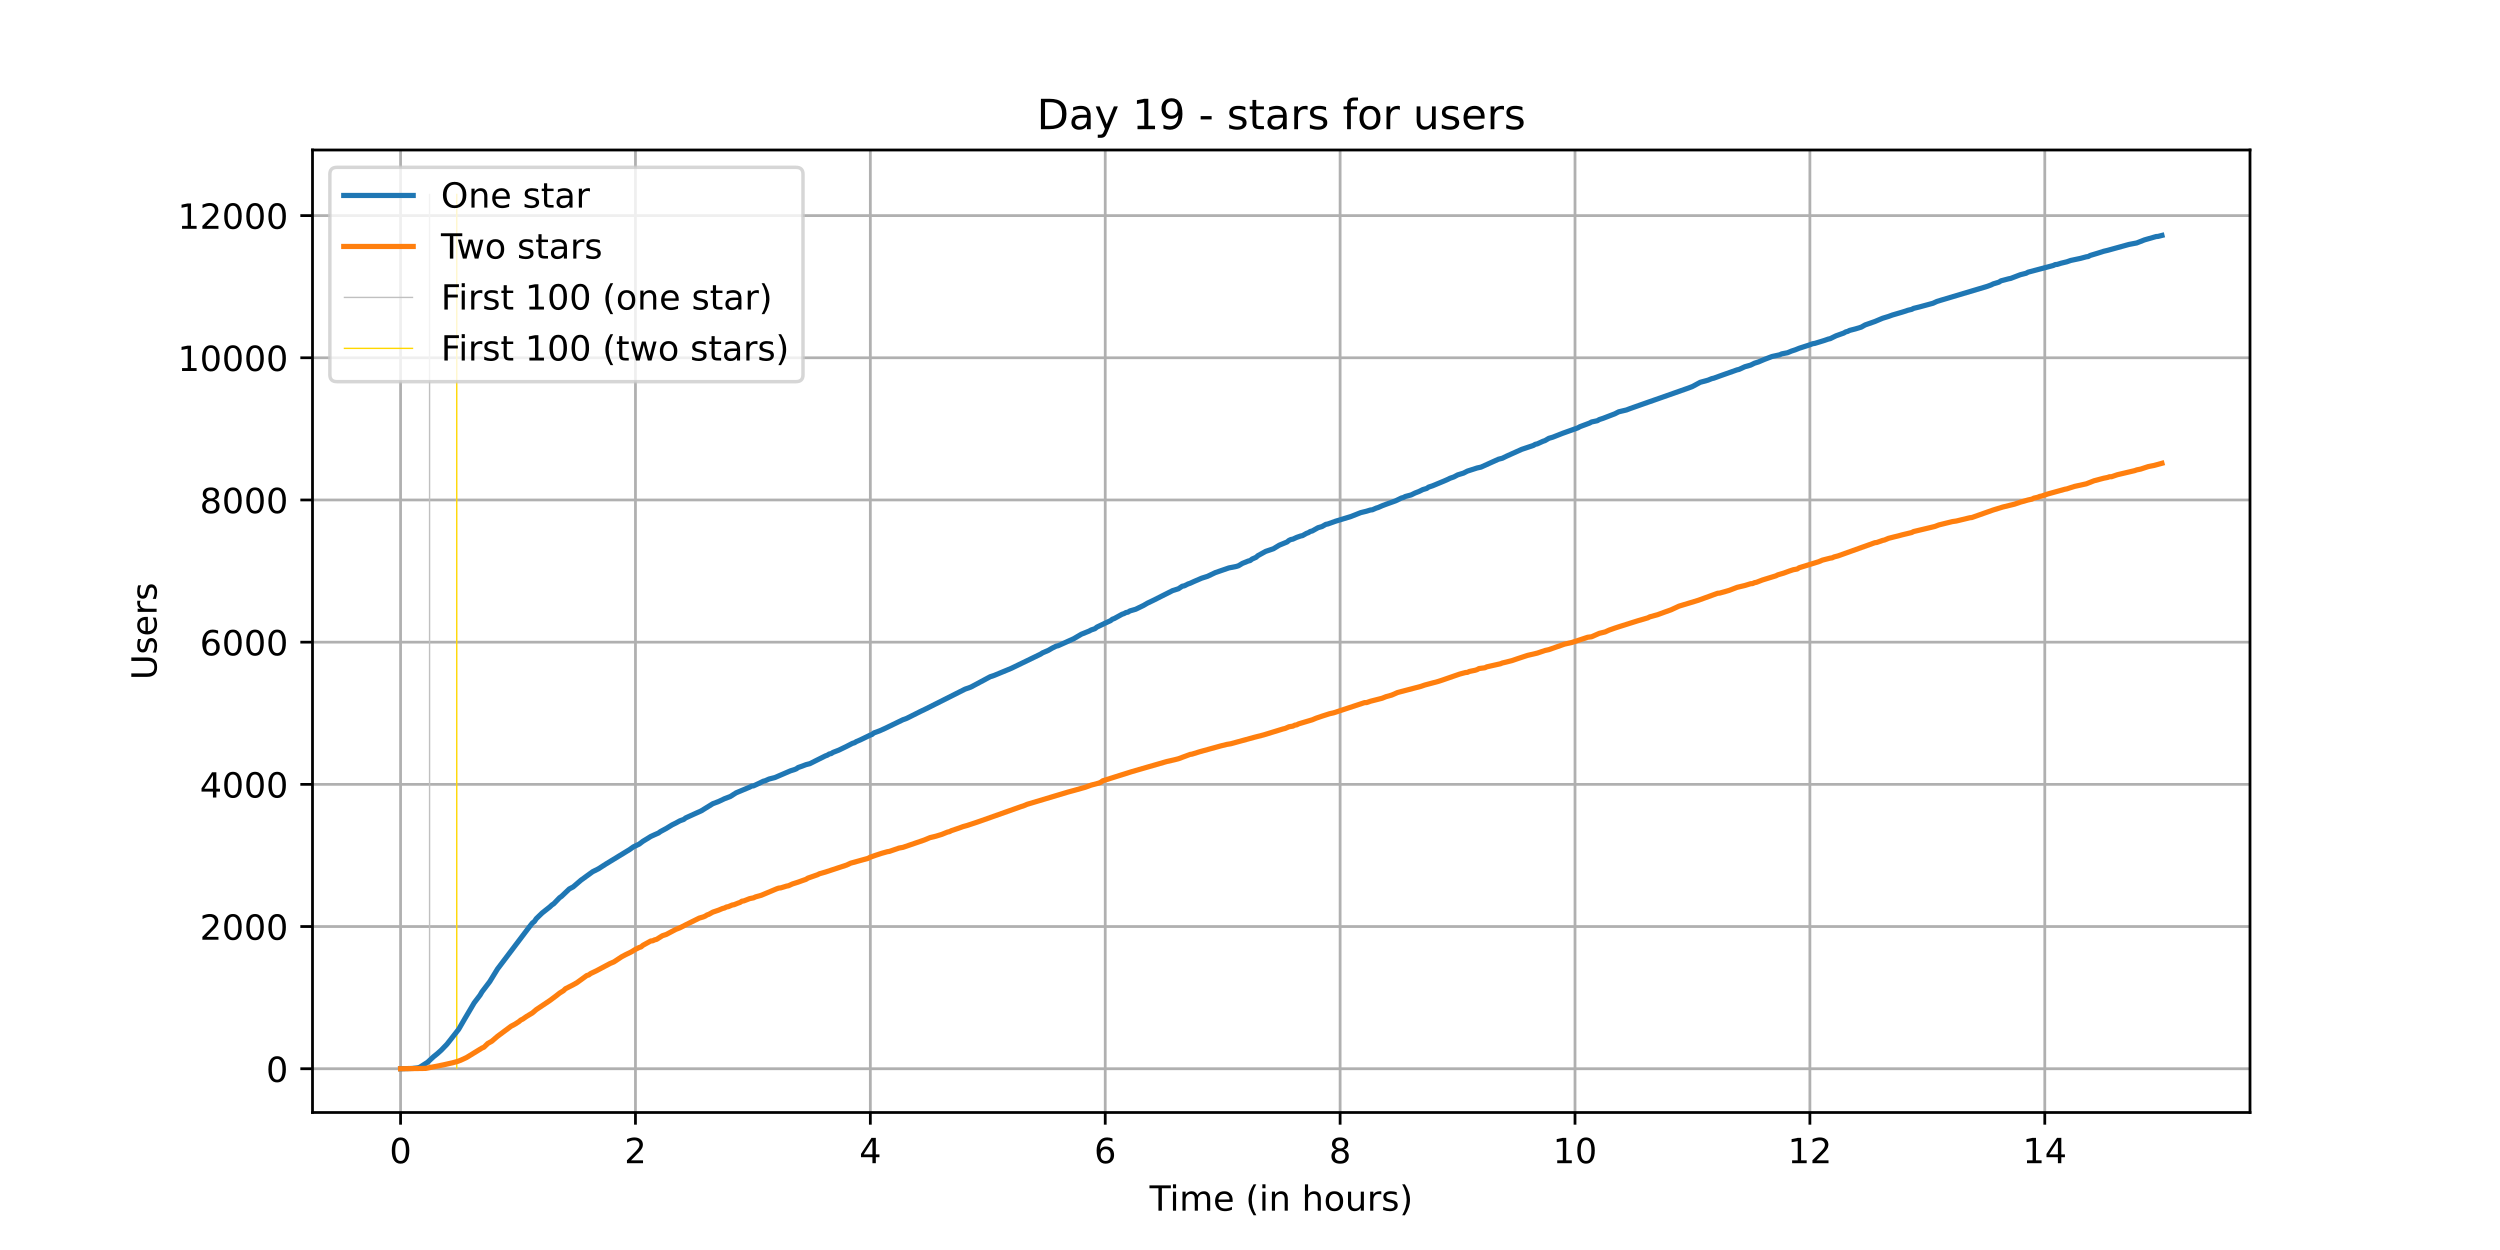 <?xml version="1.0" encoding="utf-8" standalone="no"?>
<!DOCTYPE svg PUBLIC "-//W3C//DTD SVG 1.1//EN"
  "http://www.w3.org/Graphics/SVG/1.1/DTD/svg11.dtd">
<!-- Created with matplotlib (https://matplotlib.org/) -->
<svg height="360pt" version="1.1" viewBox="0 0 720 360" width="720pt" xmlns="http://www.w3.org/2000/svg" xmlns:xlink="http://www.w3.org/1999/xlink">
 <defs>
  <style type="text/css">*{stroke-linecap:butt;stroke-linejoin:round;}</style>
 </defs>
 <g id="figure_1">
  <g id="patch_1">
   <path d="M 0 360 
L 720 360 
L 720 0 
L 0 0 
z
" style="fill:#ffffff;"/>
  </g>
  <g id="axes_1">
   <g id="patch_2">
    <path d="M 90 320.4 
L 648 320.4 
L 648 43.2 
L 90 43.2 
z
" style="fill:#ffffff;"/>
   </g>
   <g id="matplotlib.axis_1">
    <g id="xtick_1">
     <g id="line2d_1">
      <path clip-path="url(#pc0bdf9e009)" d="M 115.364 320.4 
L 115.364 43.2 
" style="fill:none;stroke:#b0b0b0;stroke-linecap:square;stroke-width:0.8;"/>
     </g>
     <g id="line2d_2">
      <defs>
       <path d="M 0 0 
L 0 3.5 
" id="md2ab7b87ab" style="stroke:#000000;stroke-width:0.8;"/>
      </defs>
      <g>
       <use style="stroke:#000000;stroke-width:0.8;" x="115.364" xlink:href="#md2ab7b87ab" y="320.4"/>
      </g>
     </g>
     <g id="text_1">
      <!-- 0 -->
      <g transform="translate(112.182 334.998)scale(0.1 -0.1)">
       <defs>
        <path d="M 31.781 66.406 
Q 24.172 66.406 20.328 58.906 
Q 16.5 51.422 16.5 36.375 
Q 16.5 21.391 20.328 13.891 
Q 24.172 6.391 31.781 6.391 
Q 39.453 6.391 43.281 13.891 
Q 47.125 21.391 47.125 36.375 
Q 47.125 51.422 43.281 58.906 
Q 39.453 66.406 31.781 66.406 
z
M 31.781 74.219 
Q 44.047 74.219 50.516 64.516 
Q 56.984 54.828 56.984 36.375 
Q 56.984 17.969 50.516 8.266 
Q 44.047 -1.422 31.781 -1.422 
Q 19.531 -1.422 13.062 8.266 
Q 6.594 17.969 6.594 36.375 
Q 6.594 54.828 13.062 64.516 
Q 19.531 74.219 31.781 74.219 
z
" id="DejaVuSans-48"/>
       </defs>
       <use xlink:href="#DejaVuSans-48"/>
      </g>
     </g>
    </g>
    <g id="xtick_2">
     <g id="line2d_3">
      <path clip-path="url(#pc0bdf9e009)" d="M 183.011 320.4 
L 183.011 43.2 
" style="fill:none;stroke:#b0b0b0;stroke-linecap:square;stroke-width:0.8;"/>
     </g>
     <g id="line2d_4">
      <g>
       <use style="stroke:#000000;stroke-width:0.8;" x="183.011" xlink:href="#md2ab7b87ab" y="320.4"/>
      </g>
     </g>
     <g id="text_2">
      <!-- 2 -->
      <g transform="translate(179.83 334.998)scale(0.1 -0.1)">
       <defs>
        <path d="M 19.188 8.297 
L 53.609 8.297 
L 53.609 0 
L 7.328 0 
L 7.328 8.297 
Q 12.938 14.109 22.625 23.891 
Q 32.328 33.688 34.812 36.531 
Q 39.547 41.844 41.422 45.531 
Q 43.312 49.219 43.312 52.781 
Q 43.312 58.594 39.234 62.25 
Q 35.156 65.922 28.609 65.922 
Q 23.969 65.922 18.812 64.312 
Q 13.672 62.703 7.812 59.422 
L 7.812 69.391 
Q 13.766 71.781 18.938 73 
Q 24.125 74.219 28.422 74.219 
Q 39.75 74.219 46.484 68.547 
Q 53.219 62.891 53.219 53.422 
Q 53.219 48.922 51.531 44.891 
Q 49.859 40.875 45.406 35.406 
Q 44.188 33.984 37.641 27.219 
Q 31.109 20.453 19.188 8.297 
z
" id="DejaVuSans-50"/>
       </defs>
       <use xlink:href="#DejaVuSans-50"/>
      </g>
     </g>
    </g>
    <g id="xtick_3">
     <g id="line2d_5">
      <path clip-path="url(#pc0bdf9e009)" d="M 250.659 320.4 
L 250.659 43.2 
" style="fill:none;stroke:#b0b0b0;stroke-linecap:square;stroke-width:0.8;"/>
     </g>
     <g id="line2d_6">
      <g>
       <use style="stroke:#000000;stroke-width:0.8;" x="250.659" xlink:href="#md2ab7b87ab" y="320.4"/>
      </g>
     </g>
     <g id="text_3">
      <!-- 4 -->
      <g transform="translate(247.478 334.998)scale(0.1 -0.1)">
       <defs>
        <path d="M 37.797 64.312 
L 12.891 25.391 
L 37.797 25.391 
z
M 35.203 72.906 
L 47.609 72.906 
L 47.609 25.391 
L 58.016 25.391 
L 58.016 17.188 
L 47.609 17.188 
L 47.609 0 
L 37.797 0 
L 37.797 17.188 
L 4.891 17.188 
L 4.891 26.703 
z
" id="DejaVuSans-52"/>
       </defs>
       <use xlink:href="#DejaVuSans-52"/>
      </g>
     </g>
    </g>
    <g id="xtick_4">
     <g id="line2d_7">
      <path clip-path="url(#pc0bdf9e009)" d="M 318.307 320.4 
L 318.307 43.2 
" style="fill:none;stroke:#b0b0b0;stroke-linecap:square;stroke-width:0.8;"/>
     </g>
     <g id="line2d_8">
      <g>
       <use style="stroke:#000000;stroke-width:0.8;" x="318.307" xlink:href="#md2ab7b87ab" y="320.4"/>
      </g>
     </g>
     <g id="text_4">
      <!-- 6 -->
      <g transform="translate(315.125 334.998)scale(0.1 -0.1)">
       <defs>
        <path d="M 33.016 40.375 
Q 26.375 40.375 22.484 35.828 
Q 18.609 31.297 18.609 23.391 
Q 18.609 15.531 22.484 10.953 
Q 26.375 6.391 33.016 6.391 
Q 39.656 6.391 43.531 10.953 
Q 47.406 15.531 47.406 23.391 
Q 47.406 31.297 43.531 35.828 
Q 39.656 40.375 33.016 40.375 
z
M 52.594 71.297 
L 52.594 62.312 
Q 48.875 64.062 45.094 64.984 
Q 41.312 65.922 37.594 65.922 
Q 27.828 65.922 22.672 59.328 
Q 17.531 52.734 16.797 39.406 
Q 19.672 43.656 24.016 45.922 
Q 28.375 48.188 33.594 48.188 
Q 44.578 48.188 50.953 41.516 
Q 57.328 34.859 57.328 23.391 
Q 57.328 12.156 50.688 5.359 
Q 44.047 -1.422 33.016 -1.422 
Q 20.359 -1.422 13.672 8.266 
Q 6.984 17.969 6.984 36.375 
Q 6.984 53.656 15.188 63.938 
Q 23.391 74.219 37.203 74.219 
Q 40.922 74.219 44.703 73.484 
Q 48.484 72.75 52.594 71.297 
z
" id="DejaVuSans-54"/>
       </defs>
       <use xlink:href="#DejaVuSans-54"/>
      </g>
     </g>
    </g>
    <g id="xtick_5">
     <g id="line2d_9">
      <path clip-path="url(#pc0bdf9e009)" d="M 385.954 320.4 
L 385.954 43.2 
" style="fill:none;stroke:#b0b0b0;stroke-linecap:square;stroke-width:0.8;"/>
     </g>
     <g id="line2d_10">
      <g>
       <use style="stroke:#000000;stroke-width:0.8;" x="385.954" xlink:href="#md2ab7b87ab" y="320.4"/>
      </g>
     </g>
     <g id="text_5">
      <!-- 8 -->
      <g transform="translate(382.773 334.998)scale(0.1 -0.1)">
       <defs>
        <path d="M 31.781 34.625 
Q 24.75 34.625 20.719 30.859 
Q 16.703 27.094 16.703 20.516 
Q 16.703 13.922 20.719 10.156 
Q 24.75 6.391 31.781 6.391 
Q 38.812 6.391 42.859 10.172 
Q 46.922 13.969 46.922 20.516 
Q 46.922 27.094 42.891 30.859 
Q 38.875 34.625 31.781 34.625 
z
M 21.922 38.812 
Q 15.578 40.375 12.031 44.719 
Q 8.5 49.078 8.5 55.328 
Q 8.5 64.062 14.719 69.141 
Q 20.953 74.219 31.781 74.219 
Q 42.672 74.219 48.875 69.141 
Q 55.078 64.062 55.078 55.328 
Q 55.078 49.078 51.531 44.719 
Q 48 40.375 41.703 38.812 
Q 48.828 37.156 52.797 32.312 
Q 56.781 27.484 56.781 20.516 
Q 56.781 9.906 50.312 4.234 
Q 43.844 -1.422 31.781 -1.422 
Q 19.734 -1.422 13.25 4.234 
Q 6.781 9.906 6.781 20.516 
Q 6.781 27.484 10.781 32.312 
Q 14.797 37.156 21.922 38.812 
z
M 18.312 54.391 
Q 18.312 48.734 21.844 45.562 
Q 25.391 42.391 31.781 42.391 
Q 38.141 42.391 41.719 45.562 
Q 45.312 48.734 45.312 54.391 
Q 45.312 60.062 41.719 63.234 
Q 38.141 66.406 31.781 66.406 
Q 25.391 66.406 21.844 63.234 
Q 18.312 60.062 18.312 54.391 
z
" id="DejaVuSans-56"/>
       </defs>
       <use xlink:href="#DejaVuSans-56"/>
      </g>
     </g>
    </g>
    <g id="xtick_6">
     <g id="line2d_11">
      <path clip-path="url(#pc0bdf9e009)" d="M 453.602 320.4 
L 453.602 43.2 
" style="fill:none;stroke:#b0b0b0;stroke-linecap:square;stroke-width:0.8;"/>
     </g>
     <g id="line2d_12">
      <g>
       <use style="stroke:#000000;stroke-width:0.8;" x="453.602" xlink:href="#md2ab7b87ab" y="320.4"/>
      </g>
     </g>
     <g id="text_6">
      <!-- 10 -->
      <g transform="translate(447.239 334.998)scale(0.1 -0.1)">
       <defs>
        <path d="M 12.406 8.297 
L 28.516 8.297 
L 28.516 63.922 
L 10.984 60.406 
L 10.984 69.391 
L 28.422 72.906 
L 38.281 72.906 
L 38.281 8.297 
L 54.391 8.297 
L 54.391 0 
L 12.406 0 
z
" id="DejaVuSans-49"/>
       </defs>
       <use xlink:href="#DejaVuSans-49"/>
       <use x="63.623" xlink:href="#DejaVuSans-48"/>
      </g>
     </g>
    </g>
    <g id="xtick_7">
     <g id="line2d_13">
      <path clip-path="url(#pc0bdf9e009)" d="M 521.249 320.4 
L 521.249 43.2 
" style="fill:none;stroke:#b0b0b0;stroke-linecap:square;stroke-width:0.8;"/>
     </g>
     <g id="line2d_14">
      <g>
       <use style="stroke:#000000;stroke-width:0.8;" x="521.249" xlink:href="#md2ab7b87ab" y="320.4"/>
      </g>
     </g>
     <g id="text_7">
      <!-- 12 -->
      <g transform="translate(514.887 334.998)scale(0.1 -0.1)">
       <use xlink:href="#DejaVuSans-49"/>
       <use x="63.623" xlink:href="#DejaVuSans-50"/>
      </g>
     </g>
    </g>
    <g id="xtick_8">
     <g id="line2d_15">
      <path clip-path="url(#pc0bdf9e009)" d="M 588.897 320.4 
L 588.897 43.2 
" style="fill:none;stroke:#b0b0b0;stroke-linecap:square;stroke-width:0.8;"/>
     </g>
     <g id="line2d_16">
      <g>
       <use style="stroke:#000000;stroke-width:0.8;" x="588.897" xlink:href="#md2ab7b87ab" y="320.4"/>
      </g>
     </g>
     <g id="text_8">
      <!-- 14 -->
      <g transform="translate(582.535 334.998)scale(0.1 -0.1)">
       <use xlink:href="#DejaVuSans-49"/>
       <use x="63.623" xlink:href="#DejaVuSans-52"/>
      </g>
     </g>
    </g>
    <g id="text_9">
     <!-- Time (in hours) -->
     <g transform="translate(331.072 348.677)scale(0.1 -0.1)">
      <defs>
       <path d="M -0.297 72.906 
L 61.375 72.906 
L 61.375 64.594 
L 35.5 64.594 
L 35.5 0 
L 25.594 0 
L 25.594 64.594 
L -0.297 64.594 
z
" id="DejaVuSans-84"/>
       <path d="M 9.422 54.688 
L 18.406 54.688 
L 18.406 0 
L 9.422 0 
z
M 9.422 75.984 
L 18.406 75.984 
L 18.406 64.594 
L 9.422 64.594 
z
" id="DejaVuSans-105"/>
       <path d="M 52 44.188 
Q 55.375 50.25 60.062 53.125 
Q 64.75 56 71.094 56 
Q 79.641 56 84.281 50.016 
Q 88.922 44.047 88.922 33.016 
L 88.922 0 
L 79.891 0 
L 79.891 32.719 
Q 79.891 40.578 77.094 44.375 
Q 74.312 48.188 68.609 48.188 
Q 61.625 48.188 57.562 43.547 
Q 53.516 38.922 53.516 30.906 
L 53.516 0 
L 44.484 0 
L 44.484 32.719 
Q 44.484 40.625 41.703 44.406 
Q 38.922 48.188 33.109 48.188 
Q 26.219 48.188 22.156 43.531 
Q 18.109 38.875 18.109 30.906 
L 18.109 0 
L 9.078 0 
L 9.078 54.688 
L 18.109 54.688 
L 18.109 46.188 
Q 21.188 51.219 25.484 53.609 
Q 29.781 56 35.688 56 
Q 41.656 56 45.828 52.969 
Q 50 49.953 52 44.188 
z
" id="DejaVuSans-109"/>
       <path d="M 56.203 29.594 
L 56.203 25.203 
L 14.891 25.203 
Q 15.484 15.922 20.484 11.062 
Q 25.484 6.203 34.422 6.203 
Q 39.594 6.203 44.453 7.469 
Q 49.312 8.734 54.109 11.281 
L 54.109 2.781 
Q 49.266 0.734 44.188 -0.344 
Q 39.109 -1.422 33.891 -1.422 
Q 20.797 -1.422 13.156 6.188 
Q 5.516 13.812 5.516 26.812 
Q 5.516 40.234 12.766 48.109 
Q 20.016 56 32.328 56 
Q 43.359 56 49.781 48.891 
Q 56.203 41.797 56.203 29.594 
z
M 47.219 32.234 
Q 47.125 39.594 43.094 43.984 
Q 39.062 48.391 32.422 48.391 
Q 24.906 48.391 20.391 44.141 
Q 15.875 39.891 15.188 32.172 
z
" id="DejaVuSans-101"/>
       <path id="DejaVuSans-32"/>
       <path d="M 31 75.875 
Q 24.469 64.656 21.281 53.656 
Q 18.109 42.672 18.109 31.391 
Q 18.109 20.125 21.312 9.062 
Q 24.516 -2 31 -13.188 
L 23.188 -13.188 
Q 15.875 -1.703 12.234 9.375 
Q 8.594 20.453 8.594 31.391 
Q 8.594 42.281 12.203 53.312 
Q 15.828 64.359 23.188 75.875 
z
" id="DejaVuSans-40"/>
       <path d="M 54.891 33.016 
L 54.891 0 
L 45.906 0 
L 45.906 32.719 
Q 45.906 40.484 42.875 44.328 
Q 39.844 48.188 33.797 48.188 
Q 26.516 48.188 22.312 43.547 
Q 18.109 38.922 18.109 30.906 
L 18.109 0 
L 9.078 0 
L 9.078 54.688 
L 18.109 54.688 
L 18.109 46.188 
Q 21.344 51.125 25.703 53.562 
Q 30.078 56 35.797 56 
Q 45.219 56 50.047 50.172 
Q 54.891 44.344 54.891 33.016 
z
" id="DejaVuSans-110"/>
       <path d="M 54.891 33.016 
L 54.891 0 
L 45.906 0 
L 45.906 32.719 
Q 45.906 40.484 42.875 44.328 
Q 39.844 48.188 33.797 48.188 
Q 26.516 48.188 22.312 43.547 
Q 18.109 38.922 18.109 30.906 
L 18.109 0 
L 9.078 0 
L 9.078 75.984 
L 18.109 75.984 
L 18.109 46.188 
Q 21.344 51.125 25.703 53.562 
Q 30.078 56 35.797 56 
Q 45.219 56 50.047 50.172 
Q 54.891 44.344 54.891 33.016 
z
" id="DejaVuSans-104"/>
       <path d="M 30.609 48.391 
Q 23.391 48.391 19.188 42.75 
Q 14.984 37.109 14.984 27.297 
Q 14.984 17.484 19.156 11.844 
Q 23.344 6.203 30.609 6.203 
Q 37.797 6.203 41.984 11.859 
Q 46.188 17.531 46.188 27.297 
Q 46.188 37.016 41.984 42.703 
Q 37.797 48.391 30.609 48.391 
z
M 30.609 56 
Q 42.328 56 49.016 48.375 
Q 55.719 40.766 55.719 27.297 
Q 55.719 13.875 49.016 6.219 
Q 42.328 -1.422 30.609 -1.422 
Q 18.844 -1.422 12.172 6.219 
Q 5.516 13.875 5.516 27.297 
Q 5.516 40.766 12.172 48.375 
Q 18.844 56 30.609 56 
z
" id="DejaVuSans-111"/>
       <path d="M 8.5 21.578 
L 8.5 54.688 
L 17.484 54.688 
L 17.484 21.922 
Q 17.484 14.156 20.5 10.266 
Q 23.531 6.391 29.594 6.391 
Q 36.859 6.391 41.078 11.031 
Q 45.312 15.672 45.312 23.688 
L 45.312 54.688 
L 54.297 54.688 
L 54.297 0 
L 45.312 0 
L 45.312 8.406 
Q 42.047 3.422 37.719 1 
Q 33.406 -1.422 27.688 -1.422 
Q 18.266 -1.422 13.375 4.438 
Q 8.5 10.297 8.5 21.578 
z
M 31.109 56 
z
" id="DejaVuSans-117"/>
       <path d="M 41.109 46.297 
Q 39.594 47.172 37.812 47.578 
Q 36.031 48 33.891 48 
Q 26.266 48 22.188 43.047 
Q 18.109 38.094 18.109 28.812 
L 18.109 0 
L 9.078 0 
L 9.078 54.688 
L 18.109 54.688 
L 18.109 46.188 
Q 20.953 51.172 25.484 53.578 
Q 30.031 56 36.531 56 
Q 37.453 56 38.578 55.875 
Q 39.703 55.766 41.062 55.516 
z
" id="DejaVuSans-114"/>
       <path d="M 44.281 53.078 
L 44.281 44.578 
Q 40.484 46.531 36.375 47.5 
Q 32.281 48.484 27.875 48.484 
Q 21.188 48.484 17.844 46.438 
Q 14.5 44.391 14.5 40.281 
Q 14.5 37.156 16.891 35.375 
Q 19.281 33.594 26.516 31.984 
L 29.594 31.297 
Q 39.156 29.25 43.188 25.516 
Q 47.219 21.781 47.219 15.094 
Q 47.219 7.469 41.188 3.016 
Q 35.156 -1.422 24.609 -1.422 
Q 20.219 -1.422 15.453 -0.562 
Q 10.688 0.297 5.422 2 
L 5.422 11.281 
Q 10.406 8.688 15.234 7.391 
Q 20.062 6.109 24.812 6.109 
Q 31.156 6.109 34.562 8.281 
Q 37.984 10.453 37.984 14.406 
Q 37.984 18.062 35.516 20.016 
Q 33.062 21.969 24.703 23.781 
L 21.578 24.516 
Q 13.234 26.266 9.516 29.906 
Q 5.812 33.547 5.812 39.891 
Q 5.812 47.609 11.281 51.797 
Q 16.75 56 26.812 56 
Q 31.781 56 36.172 55.266 
Q 40.578 54.547 44.281 53.078 
z
" id="DejaVuSans-115"/>
       <path d="M 8.016 75.875 
L 15.828 75.875 
Q 23.141 64.359 26.781 53.312 
Q 30.422 42.281 30.422 31.391 
Q 30.422 20.453 26.781 9.375 
Q 23.141 -1.703 15.828 -13.188 
L 8.016 -13.188 
Q 14.5 -2 17.703 9.062 
Q 20.906 20.125 20.906 31.391 
Q 20.906 42.672 17.703 53.656 
Q 14.5 64.656 8.016 75.875 
z
" id="DejaVuSans-41"/>
      </defs>
      <use xlink:href="#DejaVuSans-84"/>
      <use x="57.959" xlink:href="#DejaVuSans-105"/>
      <use x="85.742" xlink:href="#DejaVuSans-109"/>
      <use x="183.154" xlink:href="#DejaVuSans-101"/>
      <use x="244.678" xlink:href="#DejaVuSans-32"/>
      <use x="276.465" xlink:href="#DejaVuSans-40"/>
      <use x="315.479" xlink:href="#DejaVuSans-105"/>
      <use x="343.262" xlink:href="#DejaVuSans-110"/>
      <use x="406.641" xlink:href="#DejaVuSans-32"/>
      <use x="438.428" xlink:href="#DejaVuSans-104"/>
      <use x="501.807" xlink:href="#DejaVuSans-111"/>
      <use x="562.988" xlink:href="#DejaVuSans-117"/>
      <use x="626.367" xlink:href="#DejaVuSans-114"/>
      <use x="667.48" xlink:href="#DejaVuSans-115"/>
      <use x="719.58" xlink:href="#DejaVuSans-41"/>
     </g>
    </g>
   </g>
   <g id="matplotlib.axis_2">
    <g id="ytick_1">
     <g id="line2d_17">
      <path clip-path="url(#pc0bdf9e009)" d="M 90 307.8 
L 648 307.8 
" style="fill:none;stroke:#b0b0b0;stroke-linecap:square;stroke-width:0.8;"/>
     </g>
     <g id="line2d_18">
      <defs>
       <path d="M 0 0 
L -3.5 0 
" id="m7fb40eee25" style="stroke:#000000;stroke-width:0.8;"/>
      </defs>
      <g>
       <use style="stroke:#000000;stroke-width:0.8;" x="90" xlink:href="#m7fb40eee25" y="307.8"/>
      </g>
     </g>
     <g id="text_10">
      <!-- 0 -->
      <g transform="translate(76.638 311.599)scale(0.1 -0.1)">
       <use xlink:href="#DejaVuSans-48"/>
      </g>
     </g>
    </g>
    <g id="ytick_2">
     <g id="line2d_19">
      <path clip-path="url(#pc0bdf9e009)" d="M 90 266.848 
L 648 266.848 
" style="fill:none;stroke:#b0b0b0;stroke-linecap:square;stroke-width:0.8;"/>
     </g>
     <g id="line2d_20">
      <g>
       <use style="stroke:#000000;stroke-width:0.8;" x="90" xlink:href="#m7fb40eee25" y="266.848"/>
      </g>
     </g>
     <g id="text_11">
      <!-- 2000 -->
      <g transform="translate(57.55 270.647)scale(0.1 -0.1)">
       <use xlink:href="#DejaVuSans-50"/>
       <use x="63.623" xlink:href="#DejaVuSans-48"/>
       <use x="127.246" xlink:href="#DejaVuSans-48"/>
       <use x="190.869" xlink:href="#DejaVuSans-48"/>
      </g>
     </g>
    </g>
    <g id="ytick_3">
     <g id="line2d_21">
      <path clip-path="url(#pc0bdf9e009)" d="M 90 225.896 
L 648 225.896 
" style="fill:none;stroke:#b0b0b0;stroke-linecap:square;stroke-width:0.8;"/>
     </g>
     <g id="line2d_22">
      <g>
       <use style="stroke:#000000;stroke-width:0.8;" x="90" xlink:href="#m7fb40eee25" y="225.896"/>
      </g>
     </g>
     <g id="text_12">
      <!-- 4000 -->
      <g transform="translate(57.55 229.695)scale(0.1 -0.1)">
       <use xlink:href="#DejaVuSans-52"/>
       <use x="63.623" xlink:href="#DejaVuSans-48"/>
       <use x="127.246" xlink:href="#DejaVuSans-48"/>
       <use x="190.869" xlink:href="#DejaVuSans-48"/>
      </g>
     </g>
    </g>
    <g id="ytick_4">
     <g id="line2d_23">
      <path clip-path="url(#pc0bdf9e009)" d="M 90 184.944 
L 648 184.944 
" style="fill:none;stroke:#b0b0b0;stroke-linecap:square;stroke-width:0.8;"/>
     </g>
     <g id="line2d_24">
      <g>
       <use style="stroke:#000000;stroke-width:0.8;" x="90" xlink:href="#m7fb40eee25" y="184.944"/>
      </g>
     </g>
     <g id="text_13">
      <!-- 6000 -->
      <g transform="translate(57.55 188.743)scale(0.1 -0.1)">
       <use xlink:href="#DejaVuSans-54"/>
       <use x="63.623" xlink:href="#DejaVuSans-48"/>
       <use x="127.246" xlink:href="#DejaVuSans-48"/>
       <use x="190.869" xlink:href="#DejaVuSans-48"/>
      </g>
     </g>
    </g>
    <g id="ytick_5">
     <g id="line2d_25">
      <path clip-path="url(#pc0bdf9e009)" d="M 90 143.991 
L 648 143.991 
" style="fill:none;stroke:#b0b0b0;stroke-linecap:square;stroke-width:0.8;"/>
     </g>
     <g id="line2d_26">
      <g>
       <use style="stroke:#000000;stroke-width:0.8;" x="90" xlink:href="#m7fb40eee25" y="143.991"/>
      </g>
     </g>
     <g id="text_14">
      <!-- 8000 -->
      <g transform="translate(57.55 147.791)scale(0.1 -0.1)">
       <use xlink:href="#DejaVuSans-56"/>
       <use x="63.623" xlink:href="#DejaVuSans-48"/>
       <use x="127.246" xlink:href="#DejaVuSans-48"/>
       <use x="190.869" xlink:href="#DejaVuSans-48"/>
      </g>
     </g>
    </g>
    <g id="ytick_6">
     <g id="line2d_27">
      <path clip-path="url(#pc0bdf9e009)" d="M 90 103.039 
L 648 103.039 
" style="fill:none;stroke:#b0b0b0;stroke-linecap:square;stroke-width:0.8;"/>
     </g>
     <g id="line2d_28">
      <g>
       <use style="stroke:#000000;stroke-width:0.8;" x="90" xlink:href="#m7fb40eee25" y="103.039"/>
      </g>
     </g>
     <g id="text_15">
      <!-- 10000 -->
      <g transform="translate(51.188 106.839)scale(0.1 -0.1)">
       <use xlink:href="#DejaVuSans-49"/>
       <use x="63.623" xlink:href="#DejaVuSans-48"/>
       <use x="127.246" xlink:href="#DejaVuSans-48"/>
       <use x="190.869" xlink:href="#DejaVuSans-48"/>
       <use x="254.492" xlink:href="#DejaVuSans-48"/>
      </g>
     </g>
    </g>
    <g id="ytick_7">
     <g id="line2d_29">
      <path clip-path="url(#pc0bdf9e009)" d="M 90 62.087 
L 648 62.087 
" style="fill:none;stroke:#b0b0b0;stroke-linecap:square;stroke-width:0.8;"/>
     </g>
     <g id="line2d_30">
      <g>
       <use style="stroke:#000000;stroke-width:0.8;" x="90" xlink:href="#m7fb40eee25" y="62.087"/>
      </g>
     </g>
     <g id="text_16">
      <!-- 12000 -->
      <g transform="translate(51.188 65.886)scale(0.1 -0.1)">
       <use xlink:href="#DejaVuSans-49"/>
       <use x="63.623" xlink:href="#DejaVuSans-50"/>
       <use x="127.246" xlink:href="#DejaVuSans-48"/>
       <use x="190.869" xlink:href="#DejaVuSans-48"/>
       <use x="254.492" xlink:href="#DejaVuSans-48"/>
      </g>
     </g>
    </g>
    <g id="text_17">
     <!-- Users -->
     <g transform="translate(45.108 195.801)rotate(-90)scale(0.1 -0.1)">
      <defs>
       <path d="M 8.688 72.906 
L 18.609 72.906 
L 18.609 28.609 
Q 18.609 16.891 22.844 11.734 
Q 27.094 6.594 36.625 6.594 
Q 46.094 6.594 50.344 11.734 
Q 54.594 16.891 54.594 28.609 
L 54.594 72.906 
L 64.5 72.906 
L 64.5 27.391 
Q 64.5 13.141 57.438 5.859 
Q 50.391 -1.422 36.625 -1.422 
Q 22.797 -1.422 15.734 5.859 
Q 8.688 13.141 8.688 27.391 
z
" id="DejaVuSans-85"/>
      </defs>
      <use xlink:href="#DejaVuSans-85"/>
      <use x="73.193" xlink:href="#DejaVuSans-115"/>
      <use x="125.293" xlink:href="#DejaVuSans-101"/>
      <use x="186.816" xlink:href="#DejaVuSans-114"/>
      <use x="227.93" xlink:href="#DejaVuSans-115"/>
     </g>
    </g>
   </g>
   <g id="LineCollection_1">
    <path clip-path="url(#pc0bdf9e009)" d="M 123.716 307.8 
L 123.716 55.8 
" style="fill:none;stroke:#c0c0c0;stroke-width:0.4;"/>
   </g>
   <g id="LineCollection_2">
    <path clip-path="url(#pc0bdf9e009)" d="M 131.543 307.8 
L 131.543 55.8 
" style="fill:none;stroke:#ffd700;stroke-width:0.4;"/>
   </g>
   <g id="line2d_31">
    <path clip-path="url(#pc0bdf9e009)" d="M 115.364 307.8 
L 118.69 307.718 
L 120.362 307.534 
L 120.926 307.35 
L 123.162 305.916 
L 124.834 304.36 
L 125.952 303.459 
L 127.07 302.456 
L 128.743 300.715 
L 132.097 296.436 
L 133.769 293.549 
L 136.579 288.798 
L 138.251 286.607 
L 138.805 285.665 
L 141.042 282.717 
L 143.278 279.072 
L 150.54 269.469 
L 152.213 267.257 
L 153.331 265.824 
L 153.895 265.394 
L 154.449 264.575 
L 156.14 262.937 
L 158.367 261.176 
L 158.931 260.644 
L 159.485 260.275 
L 161.167 258.535 
L 161.721 258.146 
L 163.957 256.016 
L 165.075 255.422 
L 166.193 254.46 
L 167.311 253.497 
L 170.666 251.061 
L 172.338 250.221 
L 174.574 248.788 
L 180.719 245.041 
L 181.273 244.713 
L 182.391 243.915 
L 184.064 243.116 
L 185.182 242.277 
L 186.3 241.601 
L 187.418 240.905 
L 188.536 240.393 
L 189.654 239.901 
L 190.208 239.492 
L 191.89 238.591 
L 193.562 237.567 
L 194.68 237.014 
L 195.799 236.4 
L 196.917 235.99 
L 197.471 235.56 
L 198.589 235.049 
L 199.707 234.537 
L 201.943 233.533 
L 205.297 231.465 
L 206.97 230.83 
L 208.652 230.032 
L 210.324 229.397 
L 211.996 228.332 
L 215.914 226.694 
L 216.469 226.387 
L 217.023 226.326 
L 218.705 225.548 
L 219.823 224.995 
L 220.377 224.851 
L 221.495 224.36 
L 223.177 223.93 
L 227.64 222.005 
L 228.758 221.657 
L 229.322 221.432 
L 229.876 221.043 
L 230.994 220.654 
L 232.112 220.224 
L 233.23 219.937 
L 237.693 217.705 
L 238.257 217.501 
L 238.811 217.152 
L 239.375 217.03 
L 239.929 216.681 
L 241.611 216.026 
L 243.838 214.941 
L 245.52 214.081 
L 246.074 213.917 
L 246.638 213.569 
L 247.756 213.098 
L 250.546 211.747 
L 251.11 211.542 
L 251.664 211.092 
L 253.337 210.477 
L 255.018 209.72 
L 257.255 208.634 
L 260.045 207.283 
L 261.163 206.873 
L 265.072 204.908 
L 266.744 204.109 
L 277.925 198.478 
L 279.597 197.884 
L 285.187 194.895 
L 286.305 194.526 
L 290.214 192.909 
L 291.332 192.438 
L 299.703 188.384 
L 300.267 188.015 
L 301.94 187.298 
L 303.058 186.643 
L 304.176 186.09 
L 304.739 185.967 
L 309.202 183.961 
L 311.438 182.65 
L 313.675 181.749 
L 314.229 181.442 
L 315.347 181.053 
L 315.911 180.603 
L 318.701 179.272 
L 319.819 178.76 
L 320.374 178.33 
L 320.937 178.125 
L 323.173 176.896 
L 323.728 176.712 
L 324.291 176.405 
L 324.846 176.303 
L 325.4 175.955 
L 327.082 175.463 
L 329.318 174.378 
L 330.436 173.723 
L 332.109 172.924 
L 337.708 170.098 
L 339.381 169.566 
L 340.499 168.829 
L 341.053 168.727 
L 342.171 168.174 
L 342.735 167.989 
L 343.853 167.478 
L 346.08 166.515 
L 347.761 165.983 
L 349.998 164.918 
L 353.906 163.567 
L 356.142 163.116 
L 356.697 162.932 
L 357.815 162.256 
L 359.487 161.58 
L 360.051 161.437 
L 360.605 161.007 
L 361.723 160.516 
L 362.287 160.024 
L 364.523 158.796 
L 366.75 158.038 
L 368.432 157.014 
L 370.668 156.093 
L 371.222 155.642 
L 371.786 155.376 
L 372.34 155.274 
L 373.458 154.762 
L 374.576 154.373 
L 375.131 154.25 
L 376.249 153.615 
L 376.812 153.41 
L 377.367 153.062 
L 377.93 152.919 
L 379.603 151.977 
L 380.721 151.65 
L 381.839 151.015 
L 382.393 150.912 
L 384.629 150.114 
L 389.102 148.742 
L 391.892 147.636 
L 393.565 147.227 
L 394.683 146.879 
L 395.246 146.817 
L 396.364 146.326 
L 396.919 146.162 
L 398.037 145.67 
L 399.155 145.24 
L 401.945 144.237 
L 403.627 143.418 
L 404.181 143.275 
L 404.736 142.988 
L 406.418 142.538 
L 407.536 141.985 
L 408.654 141.555 
L 409.772 141.002 
L 410.88 140.674 
L 411.444 140.285 
L 412.562 139.917 
L 415.916 138.524 
L 417.025 138.033 
L 417.589 137.746 
L 418.707 137.357 
L 419.825 136.763 
L 421.497 136.251 
L 422.615 135.678 
L 425.406 134.777 
L 426.524 134.532 
L 431.551 132.259 
L 432.669 131.972 
L 433.787 131.419 
L 438.259 129.412 
L 441.613 128.286 
L 442.167 127.959 
L 442.731 127.836 
L 444.404 127.078 
L 444.958 126.894 
L 446.076 126.239 
L 447.194 125.911 
L 449.994 124.805 
L 454.457 123.208 
L 455.021 122.881 
L 457.811 121.836 
L 458.365 121.529 
L 460.047 121.161 
L 460.601 120.833 
L 461.72 120.464 
L 465.074 119.174 
L 466.192 118.601 
L 468.428 118.069 
L 469.546 117.639 
L 475.127 115.673 
L 476.245 115.284 
L 486.308 111.742 
L 487.426 111.312 
L 489.662 110.104 
L 491.898 109.489 
L 493.016 109.039 
L 493.57 108.916 
L 495.252 108.302 
L 500.279 106.52 
L 500.833 106.397 
L 502.515 105.619 
L 504.187 105.148 
L 505.305 104.595 
L 506.423 104.247 
L 508.096 103.531 
L 510.341 102.671 
L 512.577 102.179 
L 513.141 101.913 
L 514.814 101.586 
L 515.932 101.115 
L 517.05 100.746 
L 518.168 100.296 
L 520.958 99.395 
L 522.076 98.985 
L 522.631 98.903 
L 524.312 98.391 
L 525.43 98.043 
L 526.549 97.654 
L 527.103 97.531 
L 528.775 96.712 
L 531.011 95.914 
L 531.575 95.586 
L 532.129 95.443 
L 532.693 95.156 
L 534.366 94.726 
L 536.038 94.214 
L 537.156 93.579 
L 539.956 92.597 
L 542.192 91.655 
L 543.864 91.143 
L 544.983 90.733 
L 547.773 89.914 
L 548.891 89.566 
L 549.455 89.361 
L 550.563 89.095 
L 551.127 88.808 
L 552.8 88.399 
L 556.708 87.334 
L 557.826 86.822 
L 558.944 86.474 
L 572.361 82.461 
L 573.47 82.051 
L 574.033 81.765 
L 575.706 81.253 
L 576.27 80.884 
L 578.506 80.29 
L 579.06 80.188 
L 581.85 79.123 
L 582.969 78.837 
L 583.532 78.693 
L 584.087 78.386 
L 591.349 76.461 
L 591.904 76.195 
L 592.467 76.154 
L 593.585 75.806 
L 595.258 75.397 
L 596.376 75.008 
L 599.176 74.414 
L 600.848 73.963 
L 601.412 73.881 
L 601.966 73.574 
L 604.202 72.899 
L 605.875 72.366 
L 606.993 72.1 
L 613.138 70.4 
L 615.374 69.97 
L 617.61 69.09 
L 620.964 68.128 
L 621.518 68.087 
L 622.636 67.8 
L 622.636 67.8 
" style="fill:none;stroke:#1f77b4;stroke-linecap:square;stroke-width:1.5;"/>
   </g>
   <g id="line2d_32">
    <path clip-path="url(#pc0bdf9e009)" d="M 115.364 307.8 
L 122.598 307.698 
L 127.625 306.694 
L 130.425 306.06 
L 131.543 305.752 
L 132.651 305.363 
L 134.333 304.585 
L 138.805 301.841 
L 139.369 301.596 
L 140.487 300.511 
L 141.605 299.896 
L 143.278 298.463 
L 147.186 295.555 
L 148.304 294.962 
L 149.422 294.245 
L 149.986 293.774 
L 150.54 293.508 
L 151.658 292.73 
L 153.331 291.726 
L 154.449 290.764 
L 158.367 288.143 
L 160.049 286.894 
L 161.167 286.013 
L 162.285 285.317 
L 162.839 284.764 
L 163.957 284.191 
L 165.075 283.618 
L 166.193 282.983 
L 168.429 281.365 
L 168.984 280.956 
L 169.548 280.792 
L 170.102 280.383 
L 171.774 279.584 
L 175.692 277.495 
L 176.81 277.024 
L 179.037 275.55 
L 180.155 274.956 
L 181.837 274.137 
L 182.955 273.441 
L 184.064 272.888 
L 184.627 272.704 
L 185.182 272.233 
L 187.418 271.005 
L 187.981 270.943 
L 188.536 270.677 
L 189.1 270.534 
L 190.772 269.489 
L 191.89 269.121 
L 194.68 267.646 
L 195.799 267.216 
L 197.471 266.356 
L 201.389 264.411 
L 202.507 264.084 
L 203.061 263.858 
L 203.616 263.51 
L 204.179 263.306 
L 205.297 262.691 
L 206.97 262.118 
L 208.088 261.647 
L 208.652 261.504 
L 209.206 261.217 
L 209.76 261.115 
L 210.878 260.644 
L 211.442 260.541 
L 212.56 260.091 
L 213.114 259.906 
L 213.678 259.538 
L 214.233 259.456 
L 215.914 258.801 
L 217.023 258.576 
L 217.587 258.309 
L 219.259 257.838 
L 223.731 255.955 
L 224.286 255.77 
L 224.849 255.709 
L 226.522 255.197 
L 227.086 255.095 
L 228.204 254.583 
L 229.876 254.05 
L 230.994 253.641 
L 232.112 253.252 
L 232.667 252.904 
L 235.457 251.921 
L 236.021 251.634 
L 237.693 251.163 
L 243.838 249.136 
L 244.956 248.604 
L 249.992 247.211 
L 250.546 246.904 
L 252.219 246.31 
L 253.9 245.758 
L 255.573 245.287 
L 256.136 245.205 
L 258.927 244.242 
L 260.045 244.038 
L 266.19 241.928 
L 267.862 241.232 
L 269.544 240.823 
L 271.216 240.311 
L 272.889 239.635 
L 273.452 239.512 
L 274.007 239.226 
L 276.243 238.468 
L 277.361 238.059 
L 278.479 237.751 
L 281.269 236.83 
L 282.388 236.441 
L 294.123 232.284 
L 294.677 232.12 
L 295.795 231.65 
L 307.53 228.128 
L 309.202 227.677 
L 312.557 226.735 
L 314.229 226.121 
L 316.465 225.527 
L 317.029 225.281 
L 317.583 224.872 
L 325.964 222.231 
L 327.082 221.903 
L 336.026 219.323 
L 338.263 218.811 
L 339.381 218.524 
L 342.735 217.275 
L 343.289 217.193 
L 345.525 216.497 
L 351.67 214.798 
L 353.342 214.388 
L 354.46 214.204 
L 361.169 212.361 
L 363.959 211.644 
L 369.55 209.924 
L 370.104 209.802 
L 371.222 209.31 
L 372.34 209.126 
L 372.904 208.839 
L 373.458 208.757 
L 374.013 208.471 
L 377.93 207.303 
L 379.048 206.833 
L 380.721 206.259 
L 382.957 205.543 
L 384.075 205.297 
L 393.01 202.348 
L 393.565 202.348 
L 394.683 201.959 
L 398.037 201.099 
L 399.155 200.649 
L 400.827 200.178 
L 402.509 199.441 
L 409.208 197.68 
L 410.326 197.291 
L 414.235 196.246 
L 415.353 195.878 
L 420.379 194.137 
L 422.061 193.687 
L 422.615 193.646 
L 423.179 193.38 
L 424.852 193.032 
L 425.406 192.847 
L 425.97 192.54 
L 427.642 192.315 
L 428.206 192.049 
L 432.114 191.168 
L 432.669 190.943 
L 433.787 190.677 
L 435.469 190.247 
L 437.141 189.674 
L 438.813 189.121 
L 439.931 188.752 
L 442.731 188.097 
L 444.958 187.339 
L 446.076 187.094 
L 450.548 185.517 
L 452.784 185.005 
L 457.247 183.531 
L 458.365 183.387 
L 460.601 182.405 
L 462.283 181.995 
L 463.401 181.483 
L 465.074 180.889 
L 466.192 180.521 
L 471.773 178.76 
L 474.573 177.941 
L 475.127 177.654 
L 477.363 177.04 
L 479.599 176.221 
L 481.272 175.627 
L 483.508 174.583 
L 489.107 172.883 
L 494.688 170.856 
L 495.252 170.815 
L 496.925 170.344 
L 498.043 170.017 
L 500.279 169.157 
L 502.515 168.624 
L 504.187 168.112 
L 504.742 168.071 
L 505.305 167.805 
L 505.86 167.703 
L 507.541 167.048 
L 508.659 166.699 
L 511.459 165.839 
L 512.023 165.553 
L 513.695 165.061 
L 515.368 164.447 
L 516.486 164.078 
L 517.604 163.874 
L 518.168 163.505 
L 523.749 161.785 
L 524.867 161.314 
L 527.103 160.741 
L 527.667 160.659 
L 528.221 160.393 
L 529.339 160.106 
L 539.956 156.298 
L 540.51 156.236 
L 542.192 155.642 
L 542.746 155.519 
L 543.864 155.049 
L 545.537 154.619 
L 546.655 154.352 
L 547.773 154.045 
L 550.563 153.369 
L 551.127 153.083 
L 555.599 152.018 
L 557.272 151.609 
L 558.39 151.179 
L 562.298 150.216 
L 563.416 150.052 
L 567.325 149.11 
L 567.889 149.049 
L 574.033 146.879 
L 576.824 146.019 
L 580.178 145.2 
L 581.85 144.626 
L 584.087 143.991 
L 585.205 143.746 
L 585.759 143.459 
L 586.877 143.213 
L 587.441 142.968 
L 587.995 142.865 
L 589.677 142.292 
L 594.704 140.9 
L 595.258 140.797 
L 596.376 140.429 
L 597.494 140.081 
L 598.612 139.835 
L 600.848 139.343 
L 603.084 138.463 
L 605.875 137.726 
L 606.993 137.501 
L 607.557 137.296 
L 608.111 137.296 
L 609.793 136.722 
L 614.819 135.535 
L 615.374 135.33 
L 616.492 135.105 
L 618.728 134.368 
L 620.4 134.04 
L 622.636 133.426 
L 622.636 133.426 
" style="fill:none;stroke:#ff7f0e;stroke-linecap:square;stroke-width:1.5;"/>
   </g>
   <g id="patch_3">
    <path d="M 90 320.4 
L 90 43.2 
" style="fill:none;stroke:#000000;stroke-linecap:square;stroke-linejoin:miter;stroke-width:0.8;"/>
   </g>
   <g id="patch_4">
    <path d="M 648 320.4 
L 648 43.2 
" style="fill:none;stroke:#000000;stroke-linecap:square;stroke-linejoin:miter;stroke-width:0.8;"/>
   </g>
   <g id="patch_5">
    <path d="M 90 320.4 
L 648 320.4 
" style="fill:none;stroke:#000000;stroke-linecap:square;stroke-linejoin:miter;stroke-width:0.8;"/>
   </g>
   <g id="patch_6">
    <path d="M 90 43.2 
L 648 43.2 
" style="fill:none;stroke:#000000;stroke-linecap:square;stroke-linejoin:miter;stroke-width:0.8;"/>
   </g>
   <g id="text_18">
    <!-- Day 19 - stars for users -->
    <g transform="translate(298.609 37.2)scale(0.12 -0.12)">
     <defs>
      <path d="M 19.672 64.797 
L 19.672 8.109 
L 31.594 8.109 
Q 46.688 8.109 53.688 14.938 
Q 60.688 21.781 60.688 36.531 
Q 60.688 51.172 53.688 57.984 
Q 46.688 64.797 31.594 64.797 
z
M 9.812 72.906 
L 30.078 72.906 
Q 51.266 72.906 61.172 64.094 
Q 71.094 55.281 71.094 36.531 
Q 71.094 17.672 61.125 8.828 
Q 51.172 0 30.078 0 
L 9.812 0 
z
" id="DejaVuSans-68"/>
      <path d="M 34.281 27.484 
Q 23.391 27.484 19.188 25 
Q 14.984 22.516 14.984 16.5 
Q 14.984 11.719 18.141 8.906 
Q 21.297 6.109 26.703 6.109 
Q 34.188 6.109 38.703 11.406 
Q 43.219 16.703 43.219 25.484 
L 43.219 27.484 
z
M 52.203 31.203 
L 52.203 0 
L 43.219 0 
L 43.219 8.297 
Q 40.141 3.328 35.547 0.953 
Q 30.953 -1.422 24.312 -1.422 
Q 15.922 -1.422 10.953 3.297 
Q 6 8.016 6 15.922 
Q 6 25.141 12.172 29.828 
Q 18.359 34.516 30.609 34.516 
L 43.219 34.516 
L 43.219 35.406 
Q 43.219 41.609 39.141 45 
Q 35.062 48.391 27.688 48.391 
Q 23 48.391 18.547 47.266 
Q 14.109 46.141 10.016 43.891 
L 10.016 52.203 
Q 14.938 54.109 19.578 55.047 
Q 24.219 56 28.609 56 
Q 40.484 56 46.344 49.844 
Q 52.203 43.703 52.203 31.203 
z
" id="DejaVuSans-97"/>
      <path d="M 32.172 -5.078 
Q 28.375 -14.844 24.75 -17.812 
Q 21.141 -20.797 15.094 -20.797 
L 7.906 -20.797 
L 7.906 -13.281 
L 13.188 -13.281 
Q 16.891 -13.281 18.938 -11.516 
Q 21 -9.766 23.484 -3.219 
L 25.094 0.875 
L 2.984 54.688 
L 12.5 54.688 
L 29.594 11.922 
L 46.688 54.688 
L 56.203 54.688 
z
" id="DejaVuSans-121"/>
      <path d="M 10.984 1.516 
L 10.984 10.5 
Q 14.703 8.734 18.5 7.812 
Q 22.312 6.891 25.984 6.891 
Q 35.75 6.891 40.891 13.453 
Q 46.047 20.016 46.781 33.406 
Q 43.953 29.203 39.594 26.953 
Q 35.25 24.703 29.984 24.703 
Q 19.047 24.703 12.672 31.312 
Q 6.297 37.938 6.297 49.422 
Q 6.297 60.641 12.938 67.422 
Q 19.578 74.219 30.609 74.219 
Q 43.266 74.219 49.922 64.516 
Q 56.594 54.828 56.594 36.375 
Q 56.594 19.141 48.406 8.859 
Q 40.234 -1.422 26.422 -1.422 
Q 22.703 -1.422 18.891 -0.688 
Q 15.094 0.047 10.984 1.516 
z
M 30.609 32.422 
Q 37.25 32.422 41.125 36.953 
Q 45.016 41.5 45.016 49.422 
Q 45.016 57.281 41.125 61.844 
Q 37.25 66.406 30.609 66.406 
Q 23.969 66.406 20.094 61.844 
Q 16.219 57.281 16.219 49.422 
Q 16.219 41.5 20.094 36.953 
Q 23.969 32.422 30.609 32.422 
z
" id="DejaVuSans-57"/>
      <path d="M 4.891 31.391 
L 31.203 31.391 
L 31.203 23.391 
L 4.891 23.391 
z
" id="DejaVuSans-45"/>
      <path d="M 18.312 70.219 
L 18.312 54.688 
L 36.812 54.688 
L 36.812 47.703 
L 18.312 47.703 
L 18.312 18.016 
Q 18.312 11.328 20.141 9.422 
Q 21.969 7.516 27.594 7.516 
L 36.812 7.516 
L 36.812 0 
L 27.594 0 
Q 17.188 0 13.234 3.875 
Q 9.281 7.766 9.281 18.016 
L 9.281 47.703 
L 2.688 47.703 
L 2.688 54.688 
L 9.281 54.688 
L 9.281 70.219 
z
" id="DejaVuSans-116"/>
      <path d="M 37.109 75.984 
L 37.109 68.5 
L 28.516 68.5 
Q 23.688 68.5 21.797 66.547 
Q 19.922 64.594 19.922 59.516 
L 19.922 54.688 
L 34.719 54.688 
L 34.719 47.703 
L 19.922 47.703 
L 19.922 0 
L 10.891 0 
L 10.891 47.703 
L 2.297 47.703 
L 2.297 54.688 
L 10.891 54.688 
L 10.891 58.5 
Q 10.891 67.625 15.141 71.797 
Q 19.391 75.984 28.609 75.984 
z
" id="DejaVuSans-102"/>
     </defs>
     <use xlink:href="#DejaVuSans-68"/>
     <use x="77.002" xlink:href="#DejaVuSans-97"/>
     <use x="138.281" xlink:href="#DejaVuSans-121"/>
     <use x="197.461" xlink:href="#DejaVuSans-32"/>
     <use x="229.248" xlink:href="#DejaVuSans-49"/>
     <use x="292.871" xlink:href="#DejaVuSans-57"/>
     <use x="356.494" xlink:href="#DejaVuSans-32"/>
     <use x="388.281" xlink:href="#DejaVuSans-45"/>
     <use x="424.365" xlink:href="#DejaVuSans-32"/>
     <use x="456.152" xlink:href="#DejaVuSans-115"/>
     <use x="508.252" xlink:href="#DejaVuSans-116"/>
     <use x="547.461" xlink:href="#DejaVuSans-97"/>
     <use x="608.74" xlink:href="#DejaVuSans-114"/>
     <use x="649.854" xlink:href="#DejaVuSans-115"/>
     <use x="701.953" xlink:href="#DejaVuSans-32"/>
     <use x="733.74" xlink:href="#DejaVuSans-102"/>
     <use x="768.945" xlink:href="#DejaVuSans-111"/>
     <use x="830.127" xlink:href="#DejaVuSans-114"/>
     <use x="871.24" xlink:href="#DejaVuSans-32"/>
     <use x="903.027" xlink:href="#DejaVuSans-117"/>
     <use x="966.406" xlink:href="#DejaVuSans-115"/>
     <use x="1018.506" xlink:href="#DejaVuSans-101"/>
     <use x="1080.029" xlink:href="#DejaVuSans-114"/>
     <use x="1121.143" xlink:href="#DejaVuSans-115"/>
    </g>
   </g>
   <g id="legend_1">
    <g id="patch_7">
     <path d="M 97 109.912 
L 229.266 109.912 
Q 231.266 109.912 231.266 107.912 
L 231.266 50.2 
Q 231.266 48.2 229.266 48.2 
L 97 48.2 
Q 95 48.2 95 50.2 
L 95 107.912 
Q 95 109.912 97 109.912 
z
" style="fill:#ffffff;opacity:0.8;stroke:#cccccc;stroke-linejoin:miter;"/>
    </g>
    <g id="line2d_33">
     <path d="M 99 56.298 
L 119 56.298 
" style="fill:none;stroke:#1f77b4;stroke-linecap:square;stroke-width:1.5;"/>
    </g>
    <g id="line2d_34"/>
    <g id="text_19">
     <!-- One star -->
     <g transform="translate(127 59.798)scale(0.1 -0.1)">
      <defs>
       <path d="M 39.406 66.219 
Q 28.656 66.219 22.328 58.203 
Q 16.016 50.203 16.016 36.375 
Q 16.016 22.609 22.328 14.594 
Q 28.656 6.594 39.406 6.594 
Q 50.141 6.594 56.422 14.594 
Q 62.703 22.609 62.703 36.375 
Q 62.703 50.203 56.422 58.203 
Q 50.141 66.219 39.406 66.219 
z
M 39.406 74.219 
Q 54.734 74.219 63.906 63.938 
Q 73.094 53.656 73.094 36.375 
Q 73.094 19.141 63.906 8.859 
Q 54.734 -1.422 39.406 -1.422 
Q 24.031 -1.422 14.812 8.828 
Q 5.609 19.094 5.609 36.375 
Q 5.609 53.656 14.812 63.938 
Q 24.031 74.219 39.406 74.219 
z
" id="DejaVuSans-79"/>
      </defs>
      <use xlink:href="#DejaVuSans-79"/>
      <use x="78.711" xlink:href="#DejaVuSans-110"/>
      <use x="142.09" xlink:href="#DejaVuSans-101"/>
      <use x="203.613" xlink:href="#DejaVuSans-32"/>
      <use x="235.4" xlink:href="#DejaVuSans-115"/>
      <use x="287.5" xlink:href="#DejaVuSans-116"/>
      <use x="326.709" xlink:href="#DejaVuSans-97"/>
      <use x="387.988" xlink:href="#DejaVuSans-114"/>
     </g>
    </g>
    <g id="line2d_35">
     <path d="M 99 70.977 
L 119 70.977 
" style="fill:none;stroke:#ff7f0e;stroke-linecap:square;stroke-width:1.5;"/>
    </g>
    <g id="line2d_36"/>
    <g id="text_20">
     <!-- Two stars -->
     <g transform="translate(127 74.477)scale(0.1 -0.1)">
      <defs>
       <path d="M 4.203 54.688 
L 13.188 54.688 
L 24.422 12.016 
L 35.594 54.688 
L 46.188 54.688 
L 57.422 12.016 
L 68.609 54.688 
L 77.594 54.688 
L 63.281 0 
L 52.688 0 
L 40.922 44.828 
L 29.109 0 
L 18.5 0 
z
" id="DejaVuSans-119"/>
      </defs>
      <use xlink:href="#DejaVuSans-84"/>
      <use x="44.584" xlink:href="#DejaVuSans-119"/>
      <use x="126.371" xlink:href="#DejaVuSans-111"/>
      <use x="187.553" xlink:href="#DejaVuSans-32"/>
      <use x="219.34" xlink:href="#DejaVuSans-115"/>
      <use x="271.439" xlink:href="#DejaVuSans-116"/>
      <use x="310.648" xlink:href="#DejaVuSans-97"/>
      <use x="371.928" xlink:href="#DejaVuSans-114"/>
      <use x="413.041" xlink:href="#DejaVuSans-115"/>
     </g>
    </g>
    <g id="line2d_37">
     <path d="M 99 85.655 
L 119 85.655 
" style="fill:none;stroke:#c0c0c0;stroke-width:0.4;"/>
    </g>
    <g id="text_21">
     <!-- First 100 (one star) -->
     <g transform="translate(127 89.155)scale(0.1 -0.1)">
      <defs>
       <path d="M 9.812 72.906 
L 51.703 72.906 
L 51.703 64.594 
L 19.672 64.594 
L 19.672 43.109 
L 48.578 43.109 
L 48.578 34.812 
L 19.672 34.812 
L 19.672 0 
L 9.812 0 
z
" id="DejaVuSans-70"/>
      </defs>
      <use xlink:href="#DejaVuSans-70"/>
      <use x="50.27" xlink:href="#DejaVuSans-105"/>
      <use x="78.053" xlink:href="#DejaVuSans-114"/>
      <use x="119.166" xlink:href="#DejaVuSans-115"/>
      <use x="171.266" xlink:href="#DejaVuSans-116"/>
      <use x="210.475" xlink:href="#DejaVuSans-32"/>
      <use x="242.262" xlink:href="#DejaVuSans-49"/>
      <use x="305.885" xlink:href="#DejaVuSans-48"/>
      <use x="369.508" xlink:href="#DejaVuSans-48"/>
      <use x="433.131" xlink:href="#DejaVuSans-32"/>
      <use x="464.918" xlink:href="#DejaVuSans-40"/>
      <use x="503.932" xlink:href="#DejaVuSans-111"/>
      <use x="565.113" xlink:href="#DejaVuSans-110"/>
      <use x="628.492" xlink:href="#DejaVuSans-101"/>
      <use x="690.016" xlink:href="#DejaVuSans-32"/>
      <use x="721.803" xlink:href="#DejaVuSans-115"/>
      <use x="773.902" xlink:href="#DejaVuSans-116"/>
      <use x="813.111" xlink:href="#DejaVuSans-97"/>
      <use x="874.391" xlink:href="#DejaVuSans-114"/>
      <use x="915.504" xlink:href="#DejaVuSans-41"/>
     </g>
    </g>
    <g id="line2d_38">
     <path d="M 99 100.333 
L 119 100.333 
" style="fill:none;stroke:#ffd700;stroke-width:0.4;"/>
    </g>
    <g id="text_22">
     <!-- First 100 (two stars) -->
     <g transform="translate(127 103.833)scale(0.1 -0.1)">
      <use xlink:href="#DejaVuSans-70"/>
      <use x="50.27" xlink:href="#DejaVuSans-105"/>
      <use x="78.053" xlink:href="#DejaVuSans-114"/>
      <use x="119.166" xlink:href="#DejaVuSans-115"/>
      <use x="171.266" xlink:href="#DejaVuSans-116"/>
      <use x="210.475" xlink:href="#DejaVuSans-32"/>
      <use x="242.262" xlink:href="#DejaVuSans-49"/>
      <use x="305.885" xlink:href="#DejaVuSans-48"/>
      <use x="369.508" xlink:href="#DejaVuSans-48"/>
      <use x="433.131" xlink:href="#DejaVuSans-32"/>
      <use x="464.918" xlink:href="#DejaVuSans-40"/>
      <use x="503.932" xlink:href="#DejaVuSans-116"/>
      <use x="543.141" xlink:href="#DejaVuSans-119"/>
      <use x="624.928" xlink:href="#DejaVuSans-111"/>
      <use x="686.109" xlink:href="#DejaVuSans-32"/>
      <use x="717.896" xlink:href="#DejaVuSans-115"/>
      <use x="769.996" xlink:href="#DejaVuSans-116"/>
      <use x="809.205" xlink:href="#DejaVuSans-97"/>
      <use x="870.484" xlink:href="#DejaVuSans-114"/>
      <use x="911.598" xlink:href="#DejaVuSans-115"/>
      <use x="963.697" xlink:href="#DejaVuSans-41"/>
     </g>
    </g>
   </g>
  </g>
 </g>
 <defs>
  <clipPath id="pc0bdf9e009">
   <rect height="277.2" width="558" x="90" y="43.2"/>
  </clipPath>
 </defs>
</svg>
